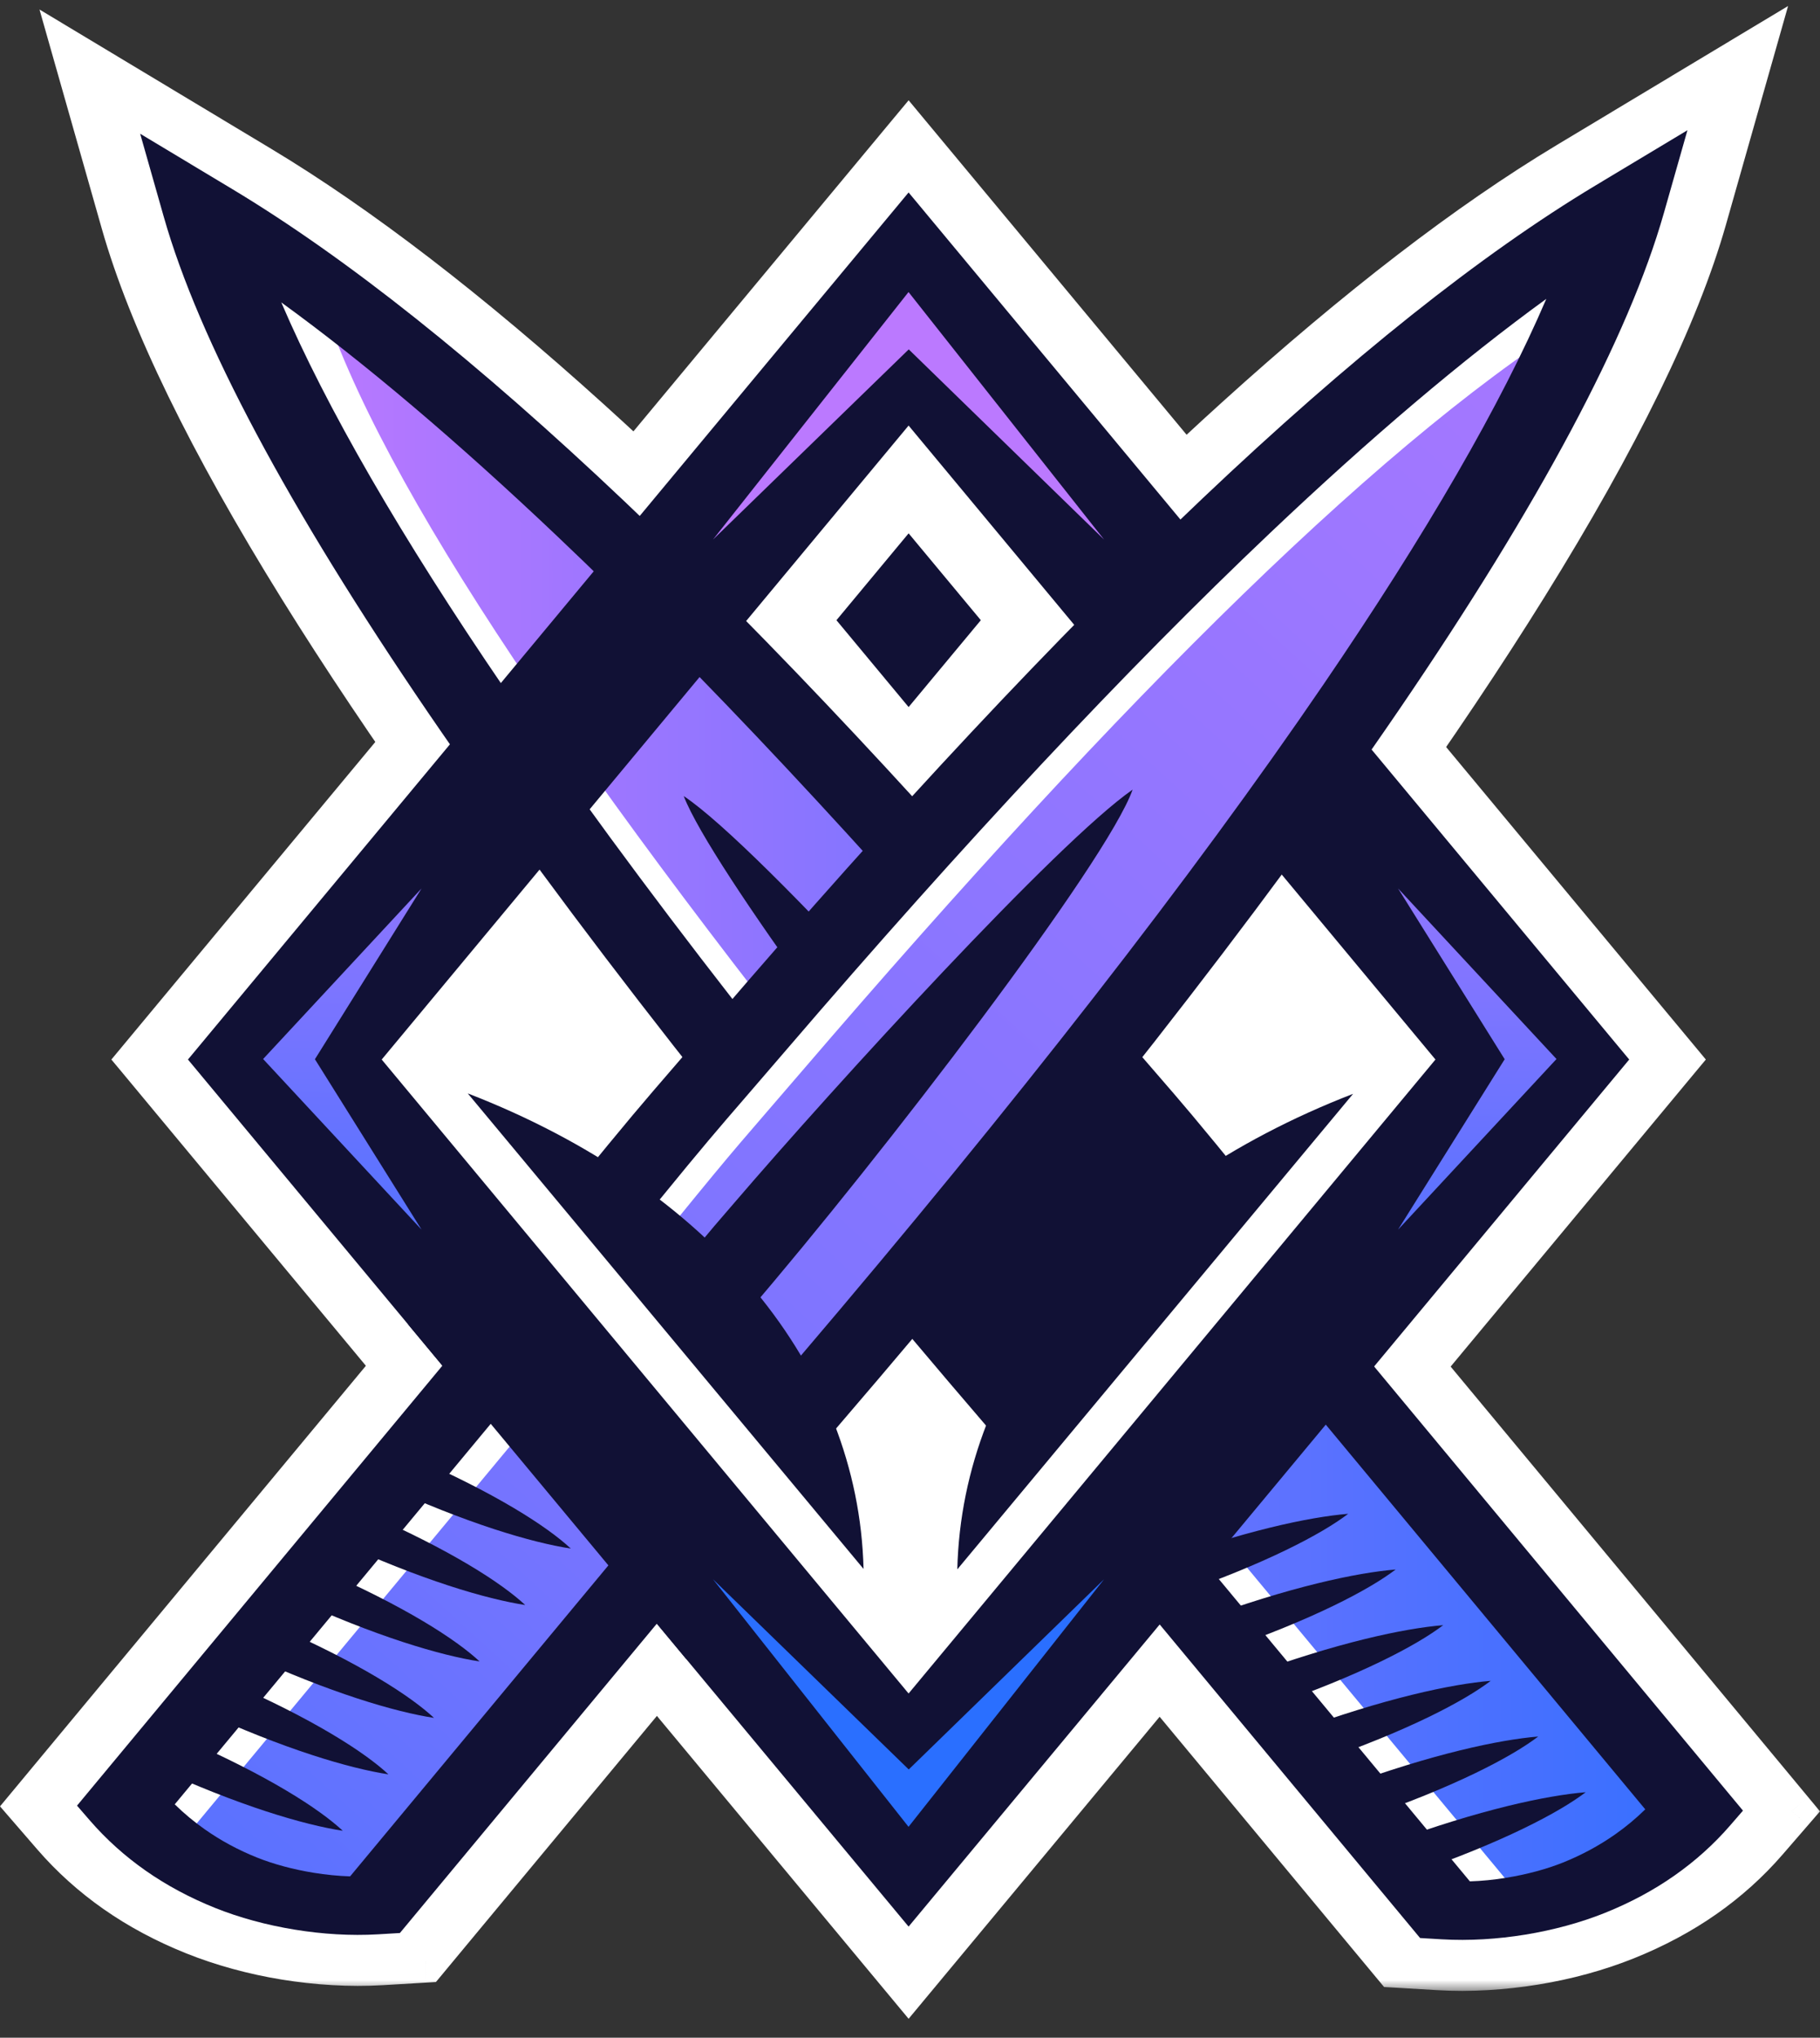 <svg width="84" height="94" viewBox="0 0 84 94" fill="none" xmlns="http://www.w3.org/2000/svg">
<rect x="0" y="0" width="84" height="94" fill="#333333" stroke="none"/>
<path fill-rule="evenodd" clip-rule="evenodd" d="M13.147 48.876L41.935 14.254L70.724 48.876L41.935 83.497L13.147 48.876Z" fill="white"/>
<path d="M7.738 46.534L7.738 46.534L36.527 11.912L36.911 12.232L36.527 11.912L41.551 5.87L41.936 5.408L42.32 5.87L47.345 11.912L46.96 12.232L47.345 11.912L76.133 46.534L77.815 48.556L78.081 48.876L77.815 49.195L76.133 51.218L47.345 85.839L42.32 91.882L41.936 92.344L41.551 91.882L36.527 85.839L7.738 51.218L7.738 51.218L6.057 49.195L5.791 48.876L6.057 48.556L7.738 46.534ZM63.368 48.876L41.936 23.101L20.504 48.876L41.936 74.651L63.368 48.876Z" fill="white" stroke="white"/>
<mask id="path-3-outside-1" maskUnits="userSpaceOnUse" x="-0.688" y="-0.161" width="85" height="92" fill="black">
<rect fill="white" x="-0.688" y="-0.161" width="85" height="92"/>
<path d="M26.697 60.707L34.56 69.683L35.755 71.048L34.605 72.432L20.639 89.24L19.628 90.458L17.608 90.578C16.152 90.664 14.626 90.567 13.165 90.331C11.693 90.092 10.242 89.692 8.971 89.182C7.646 88.65 6.432 88.004 5.344 87.24C4.282 86.496 3.324 85.637 2.48 84.662L1.312 83.314L2.449 81.945L20.043 60.77L23.309 56.839L26.697 60.707ZM26.755 71.12L23.476 67.376L10.393 83.123C10.535 83.236 10.681 83.344 10.831 83.449C11.455 83.887 12.121 84.246 12.82 84.527C13.411 84.763 14.138 84.958 14.924 85.085C14.991 85.096 15.059 85.106 15.126 85.116L26.755 71.12ZM59.336 56.708L50.799 66.781L47.487 70.69L44.144 66.803C43.537 66.096 42.855 65.298 42.106 64.416C41.405 65.24 40.77 65.983 40.205 66.64L36.947 70.431L33.596 66.682L24.837 56.882L23.627 55.528L24.762 54.133C27.188 51.152 27.882 50.34 29.265 48.74C22.888 40.591 17.739 33.355 13.859 27.109C9.678 20.38 6.928 14.734 5.657 10.265L3.477 2.6L11.992 7.716C16.54 10.448 21.613 14.344 27.209 19.401C31.801 23.552 36.765 28.499 42.1 34.242C47.474 28.449 52.462 23.469 57.065 19.305C62.688 14.217 67.786 10.3 72.358 7.553L80.873 2.438L78.694 10.102C77.427 14.557 74.658 20.224 70.436 27.011C66.5 33.34 61.326 40.608 54.957 48.741L54.986 48.774C56.243 50.225 56.765 50.827 59.366 54.022L60.466 55.374L59.336 56.708ZM47.455 60.14L51.534 55.327C50.107 53.587 49.508 52.894 48.398 51.614C48.524 51.759 48.65 51.904 48.349 51.553L48.346 51.554L48.364 51.574L48.398 51.614L47.455 60.14ZM45.457 57.755C46.264 58.721 46.925 59.51 47.455 60.14L45.457 57.755ZM38.757 57.755L42.109 53.748L45.457 57.755H38.757ZM36.811 60.075C37.319 59.471 37.969 58.697 38.757 57.755L36.811 60.075ZM32.628 55.395L36.811 60.075L32.628 55.395ZM36.124 51.245C34.899 52.662 34.272 53.389 32.628 55.395L36.124 51.245ZM37.044 50.178L36.124 51.245L37.044 50.178ZM37.12 47.503L38.187 48.855L37.044 50.178L37.12 47.503ZM20.983 24.981C24.998 31.445 30.393 38.981 37.12 47.503L20.983 24.981ZM18.053 20.019C18.927 21.59 19.904 23.245 20.983 24.981L18.053 20.019ZM21.085 22.688C20.052 21.755 19.042 20.865 18.053 20.019L21.085 22.688ZM38.828 40.683C32.36 33.532 26.445 27.532 21.085 22.688L38.828 40.683ZM45.376 40.683L42.104 44.306L38.828 40.683H45.376ZM63.219 22.57C57.815 27.459 51.867 33.498 45.376 40.683L63.219 22.57ZM66.319 19.84C65.308 20.705 64.275 21.614 63.219 22.57L66.319 19.84ZM63.343 24.884C64.44 23.119 65.432 21.438 66.319 19.84L63.343 24.884ZM47.096 47.51C53.911 38.885 59.342 31.315 63.343 24.884L47.096 47.51ZM47.172 50.185L46.029 48.86L47.096 47.51L47.172 50.185ZM48.349 51.553L47.172 50.185L48.349 51.553ZM60.524 67.607L57.245 71.35L68.874 85.347C68.941 85.337 69.009 85.326 69.076 85.316C69.862 85.188 70.589 84.994 71.179 84.757C71.879 84.477 72.544 84.117 73.169 83.679C73.318 83.575 73.465 83.466 73.607 83.353L60.524 67.607ZM49.44 69.914L57.303 60.937L60.691 57.069L63.957 61L81.55 82.175L82.688 83.544L81.52 84.892C80.676 85.868 79.718 86.727 78.656 87.471C77.568 88.234 76.354 88.881 75.029 89.412C73.757 89.923 72.307 90.322 70.835 90.561C69.374 90.798 67.848 90.895 66.392 90.808L64.373 90.688L63.361 89.471L49.395 72.663L48.245 71.279L49.44 69.914"/>
</mask>
<path d="M26.697 60.707L34.56 69.683L35.755 71.048L34.605 72.432L20.639 89.24L19.628 90.458L17.608 90.578C16.152 90.664 14.626 90.567 13.165 90.331C11.693 90.092 10.242 89.692 8.971 89.182C7.646 88.65 6.432 88.004 5.344 87.24C4.282 86.496 3.324 85.637 2.48 84.662L1.312 83.314L2.449 81.945L20.043 60.77L23.309 56.839L26.697 60.707ZM26.755 71.12L23.476 67.376L10.393 83.123C10.535 83.236 10.681 83.344 10.831 83.449C11.455 83.887 12.121 84.246 12.82 84.527C13.411 84.763 14.138 84.958 14.924 85.085C14.991 85.096 15.059 85.106 15.126 85.116L26.755 71.12ZM59.336 56.708L50.799 66.781L47.487 70.69L44.144 66.803C43.537 66.096 42.855 65.298 42.106 64.416C41.405 65.24 40.77 65.983 40.205 66.64L36.947 70.431L33.596 66.682L24.837 56.882L23.627 55.528L24.762 54.133C27.188 51.152 27.882 50.34 29.265 48.74C22.888 40.591 17.739 33.355 13.859 27.109C9.678 20.38 6.928 14.734 5.657 10.265L3.477 2.6L11.992 7.716C16.54 10.448 21.613 14.344 27.209 19.401C31.801 23.552 36.765 28.499 42.1 34.242C47.474 28.449 52.462 23.469 57.065 19.305C62.688 14.217 67.786 10.3 72.358 7.553L80.873 2.438L78.694 10.102C77.427 14.557 74.658 20.224 70.436 27.011C66.5 33.34 61.326 40.608 54.957 48.741L54.986 48.774C56.243 50.225 56.765 50.827 59.366 54.022L60.466 55.374L59.336 56.708ZM47.455 60.14L51.534 55.327C50.107 53.587 49.508 52.894 48.398 51.614C48.524 51.759 48.65 51.904 48.349 51.553L48.346 51.554L48.364 51.574L48.398 51.614L47.455 60.14ZM45.457 57.755C46.264 58.721 46.925 59.51 47.455 60.14L45.457 57.755ZM38.757 57.755L42.109 53.748L45.457 57.755H38.757ZM36.811 60.075C37.319 59.471 37.969 58.697 38.757 57.755L36.811 60.075ZM32.628 55.395L36.811 60.075L32.628 55.395ZM36.124 51.245C34.899 52.662 34.272 53.389 32.628 55.395L36.124 51.245ZM37.044 50.178L36.124 51.245L37.044 50.178ZM37.12 47.503L38.187 48.855L37.044 50.178L37.12 47.503ZM20.983 24.981C24.998 31.445 30.393 38.981 37.12 47.503L20.983 24.981ZM18.053 20.019C18.927 21.59 19.904 23.245 20.983 24.981L18.053 20.019ZM21.085 22.688C20.052 21.755 19.042 20.865 18.053 20.019L21.085 22.688ZM38.828 40.683C32.36 33.532 26.445 27.532 21.085 22.688L38.828 40.683ZM45.376 40.683L42.104 44.306L38.828 40.683H45.376ZM63.219 22.57C57.815 27.459 51.867 33.498 45.376 40.683L63.219 22.57ZM66.319 19.84C65.308 20.705 64.275 21.614 63.219 22.57L66.319 19.84ZM63.343 24.884C64.44 23.119 65.432 21.438 66.319 19.84L63.343 24.884ZM47.096 47.51C53.911 38.885 59.342 31.315 63.343 24.884L47.096 47.51ZM47.172 50.185L46.029 48.86L47.096 47.51L47.172 50.185ZM48.349 51.553L47.172 50.185L48.349 51.553ZM60.524 67.607L57.245 71.35L68.874 85.347C68.941 85.337 69.009 85.326 69.076 85.316C69.862 85.188 70.589 84.994 71.179 84.757C71.879 84.477 72.544 84.117 73.169 83.679C73.318 83.575 73.465 83.466 73.607 83.353L60.524 67.607ZM49.44 69.914L57.303 60.937L60.691 57.069L63.957 61L81.55 82.175L82.688 83.544L81.52 84.892C80.676 85.868 79.718 86.727 78.656 87.471C77.568 88.234 76.354 88.881 75.029 89.412C73.757 89.923 72.307 90.322 70.835 90.561C69.374 90.798 67.848 90.895 66.392 90.808L64.373 90.688L63.361 89.471L49.395 72.663L48.245 71.279L49.44 69.914" fill="white"/>
<path d="M26.697 60.707L27.449 60.048L27.449 60.048L26.697 60.707ZM34.56 69.683L33.807 70.342L33.807 70.342L34.56 69.683ZM35.755 71.048L36.507 70.389L37.069 71.031L36.524 71.687L35.755 71.048ZM34.605 72.432L33.836 71.793L33.836 71.793L34.605 72.432ZM20.639 89.24L19.87 88.601L19.87 88.601L20.639 89.24ZM19.628 90.458L20.397 91.097L20.12 91.43L19.687 91.456L19.628 90.458ZM17.608 90.578L17.667 91.576L17.667 91.576L17.608 90.578ZM13.165 90.331L13.325 89.343L13.325 89.343L13.165 90.331ZM8.971 89.182L8.598 90.11L8.598 90.11L8.971 89.182ZM5.344 87.24L5.918 86.421L5.918 86.421L5.344 87.24ZM2.48 84.662L3.236 84.008L3.236 84.008L2.48 84.662ZM1.312 83.314L0.556 83.968L0.001 83.327L0.543 82.675L1.312 83.314ZM2.449 81.945L1.68 81.306L1.68 81.306L2.449 81.945ZM20.043 60.77L19.274 60.131L19.274 60.131L20.043 60.77ZM23.309 56.839L22.54 56.2L23.289 55.298L24.061 56.18L23.309 56.839ZM26.755 71.12L27.508 70.461L28.07 71.103L27.524 71.759L26.755 71.12ZM23.476 67.376L22.707 66.737L23.456 65.836L24.228 66.717L23.476 67.376ZM10.393 83.123L9.771 83.906L8.971 83.27L9.624 82.484L10.393 83.123ZM10.831 83.449L11.404 82.629L11.405 82.63L10.831 83.449ZM12.82 84.527L13.193 83.598L13.193 83.599L12.82 84.527ZM14.924 85.085L14.767 86.073L14.764 86.072L14.924 85.085ZM15.126 85.116L15.895 85.755L15.538 86.185L14.985 86.106L15.126 85.116ZM59.336 56.708L58.573 56.062L58.573 56.062L59.336 56.708ZM50.799 66.781L50.036 66.135L50.036 66.135L50.799 66.781ZM47.487 70.69L48.25 71.337L47.492 72.231L46.728 71.342L47.487 70.69ZM44.144 66.803L43.386 67.454L43.386 67.454L44.144 66.803ZM42.106 64.416L41.344 63.768L42.106 62.872L42.868 63.768L42.106 64.416ZM40.205 66.64L39.447 65.989L39.447 65.988L40.205 66.64ZM36.947 70.431L37.706 71.083L36.962 71.948L36.202 71.098L36.947 70.431ZM33.596 66.682L32.851 67.349L32.851 67.349L33.596 66.682ZM24.837 56.882L24.092 57.548L24.091 57.548L24.837 56.882ZM23.627 55.528L22.881 56.194L22.313 55.558L22.851 54.897L23.627 55.528ZM24.762 54.133L23.986 53.502L23.986 53.502L24.762 54.133ZM29.265 48.74L30.052 48.123L30.559 48.771L30.022 49.394L29.265 48.74ZM13.859 27.109L14.708 26.581L14.708 26.581L13.859 27.109ZM5.657 10.265L4.695 10.538L4.695 10.538L5.657 10.265ZM3.477 2.6L2.515 2.873L1.823 0.439L3.992 1.742L3.477 2.6ZM11.992 7.716L11.477 8.573L11.477 8.573L11.992 7.716ZM27.209 19.401L27.879 18.659L27.879 18.659L27.209 19.401ZM42.1 34.242L42.833 34.923L42.1 35.712L41.367 34.923L42.1 34.242ZM57.065 19.305L57.736 20.046L57.736 20.046L57.065 19.305ZM72.358 7.553L71.843 6.696L71.843 6.696L72.358 7.553ZM80.873 2.438L80.358 1.58L82.527 0.277L81.835 2.711L80.873 2.438ZM78.694 10.102L79.656 10.376L79.656 10.376L78.694 10.102ZM70.436 27.011L69.587 26.483L69.587 26.483L70.436 27.011ZM54.957 48.741L54.201 49.396L53.661 48.773L54.169 48.124L54.957 48.741ZM54.986 48.774L55.741 48.119L55.741 48.119L54.986 48.774ZM59.366 54.022L60.141 53.391L60.142 53.391L59.366 54.022ZM60.466 55.374L61.242 54.743L61.766 55.387L61.229 56.021L60.466 55.374ZM47.455 60.14L48.218 60.786L46.101 63.284L46.461 60.03L47.455 60.14ZM51.534 55.327L52.307 54.693L52.836 55.337L52.297 55.973L51.534 55.327ZM48.398 51.614L47.643 52.269L49.154 50.959L48.398 51.614ZM48.349 51.553L47.912 50.654L48.606 50.316L49.108 50.902L48.349 51.553ZM48.346 51.554L47.592 52.211L46.735 51.226L47.909 50.655L48.346 51.554ZM48.364 51.574L49.118 50.918L49.119 50.919L48.364 51.574ZM48.398 51.614L49.154 50.959L49.44 51.29L49.392 51.724L48.398 51.614ZM45.457 57.755L44.689 58.396L46.223 57.113L45.457 57.755ZM47.455 60.14L48.222 59.497L46.69 60.784L47.455 60.14ZM38.757 57.755V58.755H36.617L37.99 57.114L38.757 57.755ZM42.109 53.748L41.342 53.106L42.11 52.189L42.877 53.107L42.109 53.748ZM45.457 57.755L46.224 57.114L47.595 58.755H45.457V57.755ZM36.811 60.075L37.576 60.719L36.045 59.433L36.811 60.075ZM38.757 57.755L37.991 57.112L39.524 58.397L38.757 57.755ZM36.124 51.245L35.367 50.591L36.888 51.889L36.124 51.245ZM32.628 55.395L33.393 56.039L31.855 54.761L32.628 55.395ZM37.12 47.503L36.121 47.475L36.198 44.722L37.905 46.884L37.12 47.503ZM38.187 48.855L38.972 48.235L39.484 48.883L38.944 49.508L38.187 48.855ZM37.044 50.178L37.801 50.832L35.965 52.958L36.045 50.15L37.044 50.178ZM20.983 24.981L20.133 25.509L21.796 24.399L20.983 24.981ZM37.12 47.503L37.933 46.921L36.335 48.123L37.12 47.503ZM18.053 20.019L17.179 20.506L18.914 19.511L18.053 20.019ZM20.983 24.981L21.844 24.473L20.133 25.509L20.983 24.981ZM21.085 22.688L21.755 21.946L20.424 23.438L21.085 22.688ZM18.053 20.019L17.392 20.77L18.703 19.259L18.053 20.019ZM38.828 40.683L39.569 40.012L38.115 41.385L38.828 40.683ZM21.085 22.688L20.372 23.39L21.755 21.946L21.085 22.688ZM45.376 40.683V39.683H47.627L46.118 41.353L45.376 40.683ZM42.104 44.306L42.846 44.976L42.104 45.797L41.362 44.977L42.104 44.306ZM38.828 40.683L38.086 41.354L36.575 39.683H38.828V40.683ZM63.219 22.57L62.548 21.828L63.932 23.272L63.219 22.57ZM45.376 40.683L46.088 41.385L44.634 40.013L45.376 40.683ZM66.319 19.84L65.669 19.08L66.98 20.591L66.319 19.84ZM63.219 22.57L63.88 23.32L62.548 21.828L63.219 22.57ZM63.343 24.884L64.192 25.412L62.481 24.375L63.343 24.884ZM66.319 19.84L65.458 19.332L67.194 20.326L66.319 19.84ZM47.096 47.51L47.88 48.13L46.284 46.927L47.096 47.51ZM63.343 24.884L62.53 24.3L64.192 25.412L63.343 24.884ZM47.172 50.185L48.171 50.157L48.251 52.969L46.414 50.838L47.172 50.185ZM46.029 48.86L45.272 49.513L44.733 48.888L45.245 48.24L46.029 48.86ZM47.096 47.51L46.311 46.89L48.018 44.73L48.096 47.482L47.096 47.51ZM60.524 67.607L59.772 66.948L60.544 66.066L61.293 66.968L60.524 67.607ZM57.245 71.35L56.475 71.989L55.93 71.333L56.492 70.691L57.245 71.35ZM68.874 85.347L69.014 86.337L68.462 86.415L68.105 85.986L68.874 85.347ZM69.076 85.316L69.235 86.303L69.234 86.303L69.076 85.316ZM71.179 84.757L70.807 83.829L70.807 83.829L71.179 84.757ZM73.169 83.679L73.744 84.498L73.743 84.498L73.169 83.679ZM73.607 83.353L74.376 82.714L75.029 83.5L74.229 84.136L73.607 83.353ZM57.303 60.937L56.551 60.278L56.551 60.278L57.303 60.937ZM60.691 57.069L59.939 56.41L60.711 55.529L61.46 56.43L60.691 57.069ZM63.957 61L63.188 61.639L63.188 61.639L63.957 61ZM81.55 82.175L82.32 81.536L82.32 81.536L81.55 82.175ZM82.688 83.544L83.457 82.905L83.999 83.558L83.444 84.199L82.688 83.544ZM81.52 84.892L80.764 84.238L80.764 84.238L81.52 84.892ZM78.656 87.471L78.082 86.652L78.082 86.652L78.656 87.471ZM75.029 89.412L74.657 88.484L74.657 88.484L75.029 89.412ZM70.835 90.561L70.674 89.574L70.674 89.574L70.835 90.561ZM66.392 90.808L66.333 91.806L66.333 91.806L66.392 90.808ZM64.373 90.688L64.314 91.686L63.881 91.661L63.604 91.327L64.373 90.688ZM63.361 89.471L62.592 90.11L62.592 90.11L63.361 89.471ZM49.395 72.663L48.626 73.302L48.626 73.302L49.395 72.663ZM48.245 71.279L47.476 71.918L46.931 71.262L47.493 70.62L48.245 71.279ZM27.449 60.048L35.312 69.024L33.807 70.342L25.945 61.365L27.449 60.048ZM35.312 69.024L36.507 70.389L35.003 71.707L33.807 70.342L35.312 69.024ZM36.524 71.687L35.374 73.071L33.836 71.793L34.986 70.409L36.524 71.687ZM35.374 73.071L21.408 89.879L19.87 88.601L33.836 71.793L35.374 73.071ZM21.408 89.879L20.397 91.097L18.858 89.819L19.87 88.601L21.408 89.879ZM19.687 91.456L17.667 91.576L17.548 89.579L19.568 89.46L19.687 91.456ZM17.667 91.576C16.129 91.667 14.529 91.565 13.005 91.318L13.325 89.343C14.723 89.57 16.174 89.661 17.548 89.579L17.667 91.576ZM13.005 91.318C11.465 91.068 9.943 90.649 8.598 90.11L9.343 88.254C10.542 88.735 11.921 89.116 13.325 89.343L13.005 91.318ZM8.598 90.11C7.209 89.553 5.927 88.871 4.769 88.059L5.918 86.421C6.938 87.137 8.083 87.748 9.343 88.254L8.598 90.11ZM4.769 88.059C3.643 87.269 2.623 86.356 1.724 85.317L3.236 84.008C4.024 84.918 4.921 85.723 5.918 86.421L4.769 88.059ZM1.724 85.317L0.556 83.968L2.069 82.659L3.236 84.008L1.724 85.317ZM0.543 82.675L1.68 81.306L3.219 82.584L2.082 83.953L0.543 82.675ZM1.68 81.306L19.274 60.131L20.812 61.409L3.219 82.584L1.68 81.306ZM19.274 60.131L22.54 56.2L24.078 57.478L20.812 61.409L19.274 60.131ZM24.061 56.18L27.449 60.048L25.945 61.365L22.557 57.498L24.061 56.18ZM26.003 71.779L22.724 68.035L24.228 66.717L27.508 70.461L26.003 71.779ZM24.245 68.015L11.162 83.762L9.624 82.484L22.707 66.737L24.245 68.015ZM11.015 82.34C11.141 82.44 11.271 82.536 11.404 82.629L10.257 84.268C10.092 84.153 9.93 84.032 9.771 83.906L11.015 82.34ZM11.405 82.63C11.966 83.024 12.564 83.347 13.193 83.598L12.448 85.455C11.678 85.146 10.944 84.75 10.257 84.267L11.405 82.63ZM13.193 83.599C13.701 83.803 14.355 83.98 15.084 84.098L14.764 86.072C13.921 85.936 13.12 85.724 12.448 85.455L13.193 83.599ZM15.081 84.097C15.15 84.109 15.209 84.118 15.266 84.126L14.985 86.106C14.908 86.095 14.833 86.083 14.767 86.073L15.081 84.097ZM14.357 84.477L25.986 70.481L27.524 71.759L15.895 85.755L14.357 84.477ZM60.098 57.355L51.562 67.428L50.036 66.135L58.573 56.062L60.098 57.355ZM51.562 67.428L48.25 71.337L46.724 70.044L50.036 66.135L51.562 67.428ZM46.728 71.342L43.386 67.454L44.903 66.151L48.245 70.038L46.728 71.342ZM43.386 67.454C42.777 66.746 42.094 65.947 41.344 65.063L42.868 63.768C43.617 64.649 44.297 65.446 44.903 66.151L43.386 67.454ZM42.868 65.064C42.166 65.889 41.53 66.633 40.964 67.292L39.447 65.988C40.011 65.333 40.644 64.591 41.344 63.768L42.868 65.064ZM40.964 67.292L37.706 71.083L36.189 69.779L39.447 65.989L40.964 67.292ZM36.202 71.098L32.851 67.349L34.342 66.016L37.693 69.765L36.202 71.098ZM32.851 67.349L24.092 57.548L25.583 56.216L34.342 66.016L32.851 67.349ZM24.091 57.548L22.881 56.194L24.373 54.861L25.583 56.216L24.091 57.548ZM22.851 54.897L23.986 53.502L25.537 54.764L24.403 56.159L22.851 54.897ZM23.986 53.502C26.418 50.514 27.118 49.694 28.508 48.086L30.022 49.394C28.646 50.986 27.958 51.79 25.537 54.764L23.986 53.502ZM28.477 49.356C22.086 41.189 16.915 33.923 13.009 27.637L14.708 26.581C18.564 32.788 23.69 39.993 30.052 48.123L28.477 49.356ZM13.009 27.637C8.809 20.876 6.003 15.139 4.695 10.538L6.618 9.991C7.852 14.33 10.547 19.884 14.708 26.581L13.009 27.637ZM4.695 10.538L2.515 2.873L4.438 2.326L6.618 9.991L4.695 10.538ZM3.992 1.742L12.507 6.859L11.477 8.573L2.962 3.457L3.992 1.742ZM12.507 6.859C17.128 9.635 22.254 13.575 27.879 18.659L26.538 20.143C20.972 15.113 15.952 11.261 11.477 8.573L12.507 6.859ZM27.879 18.659C32.498 22.834 37.483 27.803 42.832 33.562L41.367 34.923C36.048 29.196 31.104 24.27 26.538 20.143L27.879 18.659ZM41.366 33.562C46.755 27.753 51.765 22.751 56.395 18.563L57.736 20.046C53.16 24.186 48.192 29.145 42.833 34.923L41.366 33.562ZM56.395 18.563C62.047 13.448 67.198 9.487 71.843 6.696L72.873 8.411C68.374 11.113 63.329 14.986 57.736 20.046L56.395 18.563ZM71.843 6.696L80.358 1.58L81.388 3.295L72.873 8.411L71.843 6.696ZM81.835 2.711L79.656 10.376L77.732 9.829L79.912 2.164L81.835 2.711ZM79.656 10.376C78.351 14.962 75.526 20.721 71.285 27.539L69.587 26.483C73.79 19.726 76.502 14.151 77.732 9.829L79.656 10.376ZM71.285 27.539C67.325 33.907 62.128 41.206 55.744 49.357L54.169 48.124C60.524 40.011 65.675 32.772 69.587 26.483L71.285 27.539ZM55.712 48.086L55.741 48.119L54.23 49.429L54.201 49.396L55.712 48.086ZM55.741 48.119C57.007 49.579 57.535 50.189 60.141 53.391L58.59 54.654C55.995 51.465 55.48 50.871 54.23 49.429L55.741 48.119ZM60.142 53.391L61.242 54.743L59.691 56.005L58.59 54.654L60.142 53.391ZM61.229 56.021L60.098 57.355L58.573 56.062L59.703 54.728L61.229 56.021ZM46.692 59.493L50.771 54.68L52.297 55.973L48.218 60.786L46.692 59.493ZM50.761 55.961C49.342 54.23 48.749 53.545 47.643 52.269L49.154 50.959C50.267 52.243 50.872 52.943 52.307 54.693L50.761 55.961ZM49.154 50.959C49.227 51.043 49.272 51.095 49.266 51.089C49.264 51.086 49.259 51.081 49.252 51.074C49.249 51.07 49.243 51.064 49.235 51.057C49.23 51.051 49.213 51.035 49.191 51.016C49.181 51.007 49.159 50.988 49.129 50.966C49.12 50.959 49.028 50.889 48.893 50.837C48.802 50.807 48.531 50.771 48.354 50.787C48.079 50.881 47.672 51.265 47.567 51.52C47.539 51.678 47.547 51.925 47.564 52.011C47.578 52.061 47.606 52.141 47.619 52.172C47.645 52.23 47.67 52.272 47.678 52.286C47.69 52.306 47.7 52.321 47.706 52.33C47.718 52.347 47.727 52.36 47.732 52.366C47.741 52.378 47.748 52.388 47.751 52.391C47.754 52.395 47.756 52.398 47.758 52.399C47.759 52.401 47.76 52.402 47.761 52.403C47.761 52.404 47.761 52.404 47.761 52.404C47.762 52.404 47.761 52.404 47.76 52.403C47.759 52.401 47.758 52.4 47.756 52.397C47.752 52.393 47.747 52.387 47.74 52.379C47.713 52.347 47.666 52.292 47.59 52.204L49.108 50.902C49.184 50.99 49.233 51.048 49.263 51.083C49.278 51.099 49.29 51.114 49.299 51.125C49.301 51.128 49.305 51.132 49.309 51.137C49.309 51.138 49.323 51.154 49.338 51.175C49.342 51.181 49.352 51.194 49.364 51.212C49.37 51.22 49.38 51.236 49.392 51.255C49.401 51.269 49.426 51.312 49.451 51.369C49.464 51.4 49.492 51.481 49.506 51.531C49.523 51.616 49.531 51.863 49.503 52.021C49.398 52.276 48.991 52.661 48.717 52.754C48.539 52.771 48.269 52.734 48.177 52.704C48.042 52.653 47.951 52.582 47.941 52.575C47.911 52.553 47.889 52.534 47.879 52.525C47.856 52.506 47.84 52.49 47.834 52.484C47.827 52.477 47.821 52.47 47.817 52.467C47.81 52.459 47.804 52.453 47.801 52.45C47.776 52.423 47.695 52.33 47.643 52.27L49.154 50.959ZM48.787 52.452L48.784 52.454L47.909 50.655L47.912 50.654L48.787 52.452ZM49.101 50.898L49.118 50.918L47.609 52.23L47.592 52.211L49.101 50.898ZM49.119 50.919L49.154 50.959L47.643 52.269L47.608 52.229L49.119 50.919ZM49.392 51.724L48.449 60.25L46.461 60.03L47.404 51.504L49.392 51.724ZM46.224 57.114C47.031 58.079 47.691 58.867 48.22 59.496L46.69 60.784C46.159 60.153 45.497 59.363 44.689 58.396L46.224 57.114ZM46.689 60.782L44.69 58.397L46.223 57.113L48.222 59.497L46.689 60.782ZM37.99 57.114L41.342 53.106L42.876 54.389L39.524 58.397L37.99 57.114ZM42.877 53.107L46.224 57.114L44.689 58.396L41.342 54.389L42.877 53.107ZM45.457 58.755H38.757V56.755H45.457V58.755ZM36.046 59.431C36.554 58.828 37.203 58.055 37.99 57.114L39.524 58.397C38.736 59.339 38.085 60.115 37.576 60.719L36.046 59.431ZM39.523 58.398L37.577 60.718L36.045 59.433L37.991 57.112L39.523 58.398ZM33.374 54.728L37.557 59.409L36.066 60.742L31.883 56.061L33.374 54.728ZM36.066 60.742L31.883 56.061L33.374 54.728L37.557 59.409L36.066 60.742ZM36.88 51.899C35.66 53.312 35.038 54.031 33.402 56.028L31.855 54.761C33.505 52.746 34.139 52.012 35.367 50.591L36.88 51.899ZM31.863 54.75L35.359 50.601L36.888 51.889L33.393 56.039L31.863 54.75ZM37.801 50.832L36.881 51.899L35.367 50.592L36.288 49.525L37.801 50.832ZM35.367 50.592L36.288 49.525L37.801 50.832L36.881 51.899L35.367 50.592ZM37.905 46.884L38.972 48.235L37.402 49.474L36.335 48.123L37.905 46.884ZM38.944 49.508L37.801 50.832L36.288 49.525L37.43 48.201L38.944 49.508ZM36.045 50.15L36.121 47.475L38.12 47.532L38.044 50.207L36.045 50.15ZM21.832 24.454C25.822 30.875 31.192 38.38 37.905 46.884L36.335 48.123C29.593 39.582 24.175 32.014 20.133 25.509L21.832 24.454ZM36.307 48.086L20.17 25.564L21.796 24.399L37.933 46.921L36.307 48.086ZM18.927 19.533C19.793 21.088 20.76 22.729 21.832 24.453L20.133 25.509C19.047 23.761 18.062 22.092 17.179 20.506L18.927 19.533ZM20.122 25.49L17.192 20.528L18.914 19.511L21.844 24.473L20.122 25.49ZM20.414 23.43C19.388 22.502 18.385 21.619 17.403 20.779L18.703 19.259C19.7 20.111 20.717 21.007 21.755 21.946L20.414 23.43ZM18.714 19.268L21.745 21.937L20.424 23.438L17.392 20.77L18.714 19.268ZM38.086 41.354C31.634 34.22 25.743 28.245 20.414 23.43L21.755 21.946C27.147 26.819 33.086 32.844 39.569 40.012L38.086 41.354ZM21.797 21.985L39.54 39.981L38.115 41.385L20.372 23.39L21.797 21.985ZM46.118 41.353L42.846 44.976L41.361 43.635L44.634 40.013L46.118 41.353ZM41.362 44.977L38.086 41.354L39.569 40.012L42.845 43.635L41.362 44.977ZM38.828 39.683H45.376V41.683H38.828V39.683ZM63.89 23.311C58.517 28.172 52.593 34.186 46.118 41.353L44.634 40.013C51.14 32.81 57.112 26.746 62.548 21.828L63.89 23.311ZM44.663 39.981L62.507 21.868L63.932 23.272L46.088 41.385L44.663 39.981ZM66.969 20.6C65.966 21.458 64.939 22.362 63.89 23.311L62.548 21.828C63.611 20.867 64.651 19.951 65.669 19.08L66.969 20.6ZM62.558 21.819L65.658 19.09L66.98 20.591L63.88 23.32L62.558 21.819ZM62.493 24.355C63.583 22.603 64.567 20.936 65.445 19.355L67.194 20.326C66.297 21.939 65.297 23.635 64.192 25.412L62.493 24.355ZM67.18 20.349L64.204 25.392L62.481 24.375L65.458 19.332L67.18 20.349ZM46.311 46.89C53.113 38.283 58.519 30.744 62.493 24.355L64.192 25.412C60.165 31.885 54.71 39.487 47.88 48.13L46.311 46.89ZM64.155 25.467L47.908 48.093L46.284 46.927L62.53 24.3L64.155 25.467ZM46.414 50.838L45.272 49.513L46.787 48.207L47.929 49.532L46.414 50.838ZM45.245 48.24L46.311 46.89L47.88 48.13L46.814 49.48L45.245 48.24ZM48.096 47.482L48.171 50.157L46.172 50.214L46.096 47.538L48.096 47.482ZM47.592 52.206L46.414 50.838L47.929 49.533L49.107 50.9L47.592 52.206ZM47.929 49.533L49.107 50.9L47.592 52.206L46.414 50.838L47.929 49.533ZM61.276 68.266L57.997 72.009L56.492 70.691L59.772 66.948L61.276 68.266ZM58.014 70.711L69.643 84.708L68.105 85.986L56.475 71.989L58.014 70.711ZM68.734 84.356C68.791 84.348 68.85 84.339 68.917 84.328L69.234 86.303C69.167 86.314 69.092 86.326 69.014 86.337L68.734 84.356ZM68.916 84.329C69.645 84.211 70.298 84.033 70.807 83.829L71.552 85.685C70.88 85.955 70.079 86.166 69.235 86.303L68.916 84.329ZM70.807 83.829C71.436 83.577 72.033 83.254 72.596 82.86L73.743 84.498C73.055 84.981 72.322 85.376 71.551 85.685L70.807 83.829ZM72.595 82.861C72.729 82.767 72.859 82.67 72.984 82.57L74.229 84.136C74.07 84.262 73.907 84.383 73.744 84.498L72.595 82.861ZM72.838 83.992L59.755 68.246L61.293 66.968L74.376 82.714L72.838 83.992ZM48.688 69.255L56.551 60.278L58.055 61.596L50.192 70.573L48.688 69.255ZM56.551 60.278L59.939 56.41L61.443 57.728L58.055 61.596L56.551 60.278ZM61.46 56.43L64.726 60.361L63.188 61.639L59.922 57.708L61.46 56.43ZM64.726 60.361L82.32 81.536L80.781 82.814L63.188 61.639L64.726 60.361ZM82.32 81.536L83.457 82.905L81.918 84.183L80.781 82.814L82.32 81.536ZM83.444 84.199L82.276 85.547L80.764 84.238L81.931 82.889L83.444 84.199ZM82.276 85.547C81.377 86.586 80.357 87.5 79.23 88.29L78.082 86.652C79.079 85.953 79.975 85.149 80.764 84.238L82.276 85.547ZM79.23 88.29C78.073 89.101 76.791 89.784 75.401 90.341L74.657 88.484C75.917 87.979 77.062 87.367 78.082 86.652L79.23 88.29ZM75.401 90.341C74.057 90.88 72.535 91.299 70.995 91.548L70.674 89.574C72.079 89.346 73.457 88.966 74.657 88.484L75.401 90.341ZM70.995 91.548C69.471 91.796 67.871 91.898 66.333 91.806L66.451 89.81C67.825 89.891 69.277 89.801 70.674 89.574L70.995 91.548ZM66.333 91.806L64.314 91.686L64.432 89.69L66.451 89.81L66.333 91.806ZM63.604 91.327L62.592 90.11L64.13 88.831L65.142 90.049L63.604 91.327ZM62.592 90.11L48.626 73.302L50.164 72.023L64.13 88.832L62.592 90.11ZM48.626 73.302L47.476 71.918L49.014 70.64L50.164 72.024L48.626 73.302ZM47.493 70.62L48.688 69.255L50.193 70.573L48.998 71.937L47.493 70.62Z" fill="white" mask="url(#path-3-outside-1)"/>
<path fill-rule="evenodd" clip-rule="evenodd" d="M13.147 48.876L41.935 14.254L70.724 48.876L41.935 83.497L13.147 48.876Z" fill="white"/>
<path fill-rule="evenodd" clip-rule="evenodd" d="M46.948 64.816L56.05 55.782C35.221 29.836 21.66 17.14 9.409 9.693C11.979 19.015 21.113 33.44 36.81 52.965C39.818 56.706 43.457 60.699 46.948 64.816Z" fill="white"/>
<path fill-rule="evenodd" clip-rule="evenodd" d="M51.973 70.381L64.235 66.7L78.2 83.508C77.282 84.87 75.53 86.107 73.71 86.837C71.701 87.643 69.361 88.085 66.71 88.118L51.973 70.381Z" fill="white"/>
<path d="M54.643 68.808L61.264 64L79.231 82.813C78.455 83.964 76.974 85.01 75.436 85.627C73.737 86.309 71.759 86.682 69.517 86.71L54.643 68.808ZM48.652 62.764L56.223 55.618C37.416 32.192 25.602 19.556 14.541 12.832C16.861 21.249 25.962 34.762 40.111 52.4C42.189 54.991 42.64 55.605 44.12 57.37C44.58 57.919 47.913 61.898 48.652 62.764" fill="url(#paint0_linear)"/>
<path fill-rule="evenodd" clip-rule="evenodd" d="M49.772 61.707L52.717 59.464C46.751 52.031 35.124 39.106 31.556 36.722C32.844 40.047 41.638 51.742 46.133 57.334C46.995 58.405 48.773 60.528 49.772 61.707" fill="#111135"/>
<path d="M57.669 56.024L49.132 66.098L47.476 68.052L45.805 66.108C34.862 53.375 26.152 42.241 19.774 32.896C13.281 23.384 9.176 15.686 7.559 10.002L6.469 6.169L10.727 8.727C16.006 11.899 22.042 16.703 28.832 23.138C35.566 29.52 43.073 37.534 51.35 47.18C51.73 47.623 52.632 48.663 53.325 49.464C54.62 50.957 55.157 51.577 57.684 54.681L58.234 55.357L57.669 56.024ZM47.457 62.78L53.768 55.333C51.831 52.96 51.254 52.294 50.006 50.854C49.7 50.5 49.379 50.13 48.031 48.56C39.825 38.998 32.384 31.053 25.71 24.728C21.086 20.345 16.843 16.752 12.982 13.949C15.061 18.8 18.506 24.761 23.276 31.748C29.284 40.55 37.371 50.947 47.457 62.78" fill="#111135"/>
<path fill-rule="evenodd" clip-rule="evenodd" d="M64.154 84.999C64.676 85.706 65.157 86.437 65.157 86.437C69.367 84.982 71.97 83.602 73.187 82.675C71.393 82.821 68.309 83.471 64.154 84.999" fill="#111135"/>
<path fill-rule="evenodd" clip-rule="evenodd" d="M61.962 82.431C62.484 83.138 62.965 83.868 62.965 83.868C67.175 82.413 69.778 81.034 70.994 80.106C69.201 80.253 66.116 80.902 61.962 82.431" fill="#111135"/>
<path fill-rule="evenodd" clip-rule="evenodd" d="M59.769 79.862C60.291 80.569 60.773 81.299 60.773 81.299C64.982 79.845 67.585 78.465 68.802 77.537C67.008 77.684 63.924 78.334 59.769 79.862" fill="#111135"/>
<path fill-rule="evenodd" clip-rule="evenodd" d="M57.576 77.294C58.098 78.001 58.579 78.731 58.579 78.731C62.789 77.276 65.392 75.897 66.609 74.969C64.815 75.116 61.73 75.765 57.576 77.294" fill="#111135"/>
<path fill-rule="evenodd" clip-rule="evenodd" d="M55.382 74.726C55.904 75.433 56.386 76.163 56.386 76.163C60.595 74.708 63.198 73.329 64.415 72.401C62.622 72.547 59.537 73.197 55.382 74.726" fill="#111135"/>
<path fill-rule="evenodd" clip-rule="evenodd" d="M53.191 72.157C53.713 72.864 54.194 73.594 54.194 73.594C58.404 72.139 61.007 70.76 62.224 69.832C60.43 69.978 57.345 70.628 53.191 72.157" fill="#111135"/>
<path d="M60.566 64.968L54.995 71.328L67.84 86.787C68.394 86.77 68.96 86.713 69.516 86.622C70.474 86.467 71.382 86.222 72.143 85.917C72.997 85.574 73.8 85.143 74.541 84.623C75.037 84.275 75.502 83.89 75.935 83.465L60.566 64.968ZM51.093 70.609L58.956 61.633L60.65 59.699L62.282 61.665L79.876 82.84L80.445 83.524L79.861 84.198C79.1 85.078 78.237 85.851 77.285 86.518C76.313 87.2 75.236 87.775 74.067 88.244C72.965 88.686 71.695 89.034 70.395 89.245C69.126 89.451 67.806 89.535 66.552 89.461L65.542 89.401L65.036 88.792L51.071 71.984L50.495 71.292L51.093 70.609" fill="#111135"/>
<path d="M9.796 47.528L38.585 12.906L41.935 8.878L45.285 12.906L74.073 47.528L75.195 48.876L74.073 50.224L45.285 84.846L41.935 88.874L38.585 84.846L9.796 50.224L8.675 48.876L9.796 47.528ZM41.935 19.631L17.617 48.876L41.935 78.121L66.252 48.876L41.935 19.631Z" fill="#111135"/>
<path fill-rule="evenodd" clip-rule="evenodd" d="M46.946 64.816C43.922 61.317 42.41 59.568 42.41 59.568C44.366 55.805 47.345 52.481 51.347 49.597C54.45 53.429 56.001 55.345 56.001 55.345C49.964 61.659 46.946 64.816 46.946 64.816Z" fill="#111135"/>
<path fill-rule="evenodd" clip-rule="evenodd" d="M28.127 55.456L36.886 65.256C58.809 39.747 71.733 20.678 74.889 9.582C64.556 15.789 51.145 28.498 34.66 47.707C31.501 51.388 31.512 51.297 28.127 55.456Z" fill="white"/>
<path fill-rule="evenodd" clip-rule="evenodd" d="M23.391 62.103L31.254 71.079L17.288 87.887C15.132 88.016 12.715 87.58 10.894 86.85C8.885 86.044 7.165 84.857 5.798 83.278L23.391 62.103Z" fill="white"/>
<path d="M23.83 66.361L30.477 73.95L18.67 88.16C16.847 88.269 14.803 87.901 13.264 87.283C11.566 86.602 10.111 85.599 8.955 84.263L23.83 66.361ZM31.115 56.407L38.549 65.06C58.342 42.029 70.691 24.259 73.54 14.241C64.211 19.845 51.897 32.069 37.013 49.412C34.161 52.735 34.171 52.653 31.115 56.407Z" fill="url(#paint1_linear)"/>
<path d="M30.377 55.422L36.852 62.667C46.956 50.814 55.059 40.4 61.075 31.586C65.844 24.599 69.289 18.638 71.368 13.787C67.508 16.59 63.266 20.183 58.641 24.565C51.966 30.891 44.525 38.836 36.32 48.397C35.542 49.303 34.956 49.981 34.465 50.55C33.094 52.136 32.464 52.865 30.377 55.422V55.422ZM35.242 65.967L26.482 56.166L25.877 55.489L26.444 54.792C28.995 51.658 29.625 50.93 31.145 49.17C31.637 48.601 32.223 47.923 33 47.017C41.278 37.372 48.785 29.357 55.519 22.975C62.309 16.54 68.344 11.736 73.623 8.565L77.882 6.007L76.791 9.839C75.174 15.524 71.069 23.221 64.576 32.734C58.198 42.078 49.489 53.212 38.546 65.946L36.917 67.841L35.242 65.967Z" fill="#111135"/>
<path fill-rule="evenodd" clip-rule="evenodd" d="M32.005 57.723L34.514 60.53C40.793 53.223 51.089 39.764 52.275 36.425C48.776 38.862 38.598 50.001 33.876 55.503C32.972 56.557 32.974 56.532 32.005 57.723Z" fill="#111135"/>
<path fill-rule="evenodd" clip-rule="evenodd" d="M39.856 72.375C39.626 63.07 32.847 54.795 21.588 50.438C33.767 65.063 39.856 72.375 39.856 72.375Z" fill="#111135"/>
<path fill-rule="evenodd" clip-rule="evenodd" d="M44.183 72.395C44.413 63.09 51.192 54.815 62.451 50.458C50.273 65.083 44.183 72.395 44.183 72.395Z" fill="#111135"/>
<path fill-rule="evenodd" clip-rule="evenodd" d="M38.605 28.61L41.936 24.603L45.269 28.61L41.936 32.617L38.605 28.61Z" fill="#111135"/>
<path d="M41.932 84.271L32.909 72.853L41.942 81.625L50.956 72.853L41.932 84.271ZM41.932 13.472L32.909 24.889L41.942 16.117L50.956 24.889L41.932 13.472ZM71.838 48.853L64.526 40.984L69.447 48.862L64.526 56.723L71.838 48.853ZM12.144 48.853L19.456 40.984L14.535 48.862L19.456 56.723L12.144 48.853" fill="url(#paint2_linear)"/>
<path d="M25.044 61.402L32.906 70.379L33.504 71.061L32.929 71.754L18.963 88.561L18.457 89.17L17.448 89.23C16.193 89.305 14.873 89.221 13.604 89.014C12.304 88.804 11.034 88.456 9.932 88.014C8.763 87.545 7.686 86.969 6.715 86.288C5.762 85.62 4.9 84.847 4.139 83.968L3.555 83.294L4.124 82.609L21.717 61.434L23.35 59.469L25.044 61.402ZM29.004 71.098L23.433 64.737L8.065 83.234C8.498 83.659 8.963 84.045 9.458 84.392C10.199 84.912 11.002 85.344 11.857 85.686C12.617 85.991 13.526 86.237 14.483 86.392C15.039 86.482 15.605 86.539 16.159 86.557L29.004 71.098" fill="#111135"/>
<path fill-rule="evenodd" clip-rule="evenodd" d="M8.407 80.181C7.787 80.848 7.118 81.503 7.118 81.503C11.035 83.309 14.056 84.186 15.821 84.454C14.742 83.448 12.39 81.916 8.407 80.181" fill="#111135"/>
<path fill-rule="evenodd" clip-rule="evenodd" d="M10.512 77.577C9.892 78.245 9.223 78.899 9.223 78.899C13.141 80.705 16.162 81.582 17.927 81.85C16.847 80.844 14.495 79.312 10.512 77.577" fill="#111135"/>
<path fill-rule="evenodd" clip-rule="evenodd" d="M12.616 74.973C11.996 75.641 11.327 76.295 11.327 76.295C15.245 78.101 18.265 78.978 20.03 79.246C18.951 78.24 16.599 76.709 12.616 74.973Z" fill="#111135"/>
<path fill-rule="evenodd" clip-rule="evenodd" d="M14.722 72.369C14.102 73.037 13.433 73.691 13.433 73.691C17.351 75.498 20.372 76.374 22.136 76.643C21.057 75.636 18.705 74.105 14.722 72.369" fill="#111135"/>
<path fill-rule="evenodd" clip-rule="evenodd" d="M16.826 69.766C16.206 70.433 15.537 71.088 15.537 71.088C19.455 72.894 22.476 73.771 24.24 74.039C23.161 73.033 20.809 71.501 16.826 69.766" fill="#111135"/>
<path fill-rule="evenodd" clip-rule="evenodd" d="M18.93 67.162C18.31 67.829 17.641 68.484 17.641 68.484C21.559 70.29 24.58 71.167 26.345 71.435C25.265 70.429 22.913 68.897 18.93 67.162Z" fill="#111135"/>
<path fill-rule="evenodd" clip-rule="evenodd" d="M18.827 61.084L31.671 76.53L31.695 72.612L24.053 62.857L18.827 61.084" fill="#111135"/>
<defs>
<linearGradient id="paint0_linear" x1="14.541" y1="49.771" x2="79.232" y2="49.771" gradientUnits="userSpaceOnUse">
<stop stop-color="#B978FF"/>
<stop offset="1" stop-color="#346FFF"/>
</linearGradient>
<linearGradient id="paint1_linear" x1="-35.063" y1="91.606" x2="74.477" y2="-28.483" gradientUnits="userSpaceOnUse">
<stop stop-color="#2E6FFF"/>
<stop offset="0.344" stop-color="#7574FF"/>
<stop offset="1" stop-color="#BD79FF"/>
</linearGradient>
<linearGradient id="paint2_linear" x1="41.132" y1="69.731" x2="41.962" y2="27.994" gradientUnits="userSpaceOnUse">
<stop stop-color="#2A6FFF"/>
<stop offset="1" stop-color="#BB79FF"/>
</linearGradient>
</defs>
</svg>

